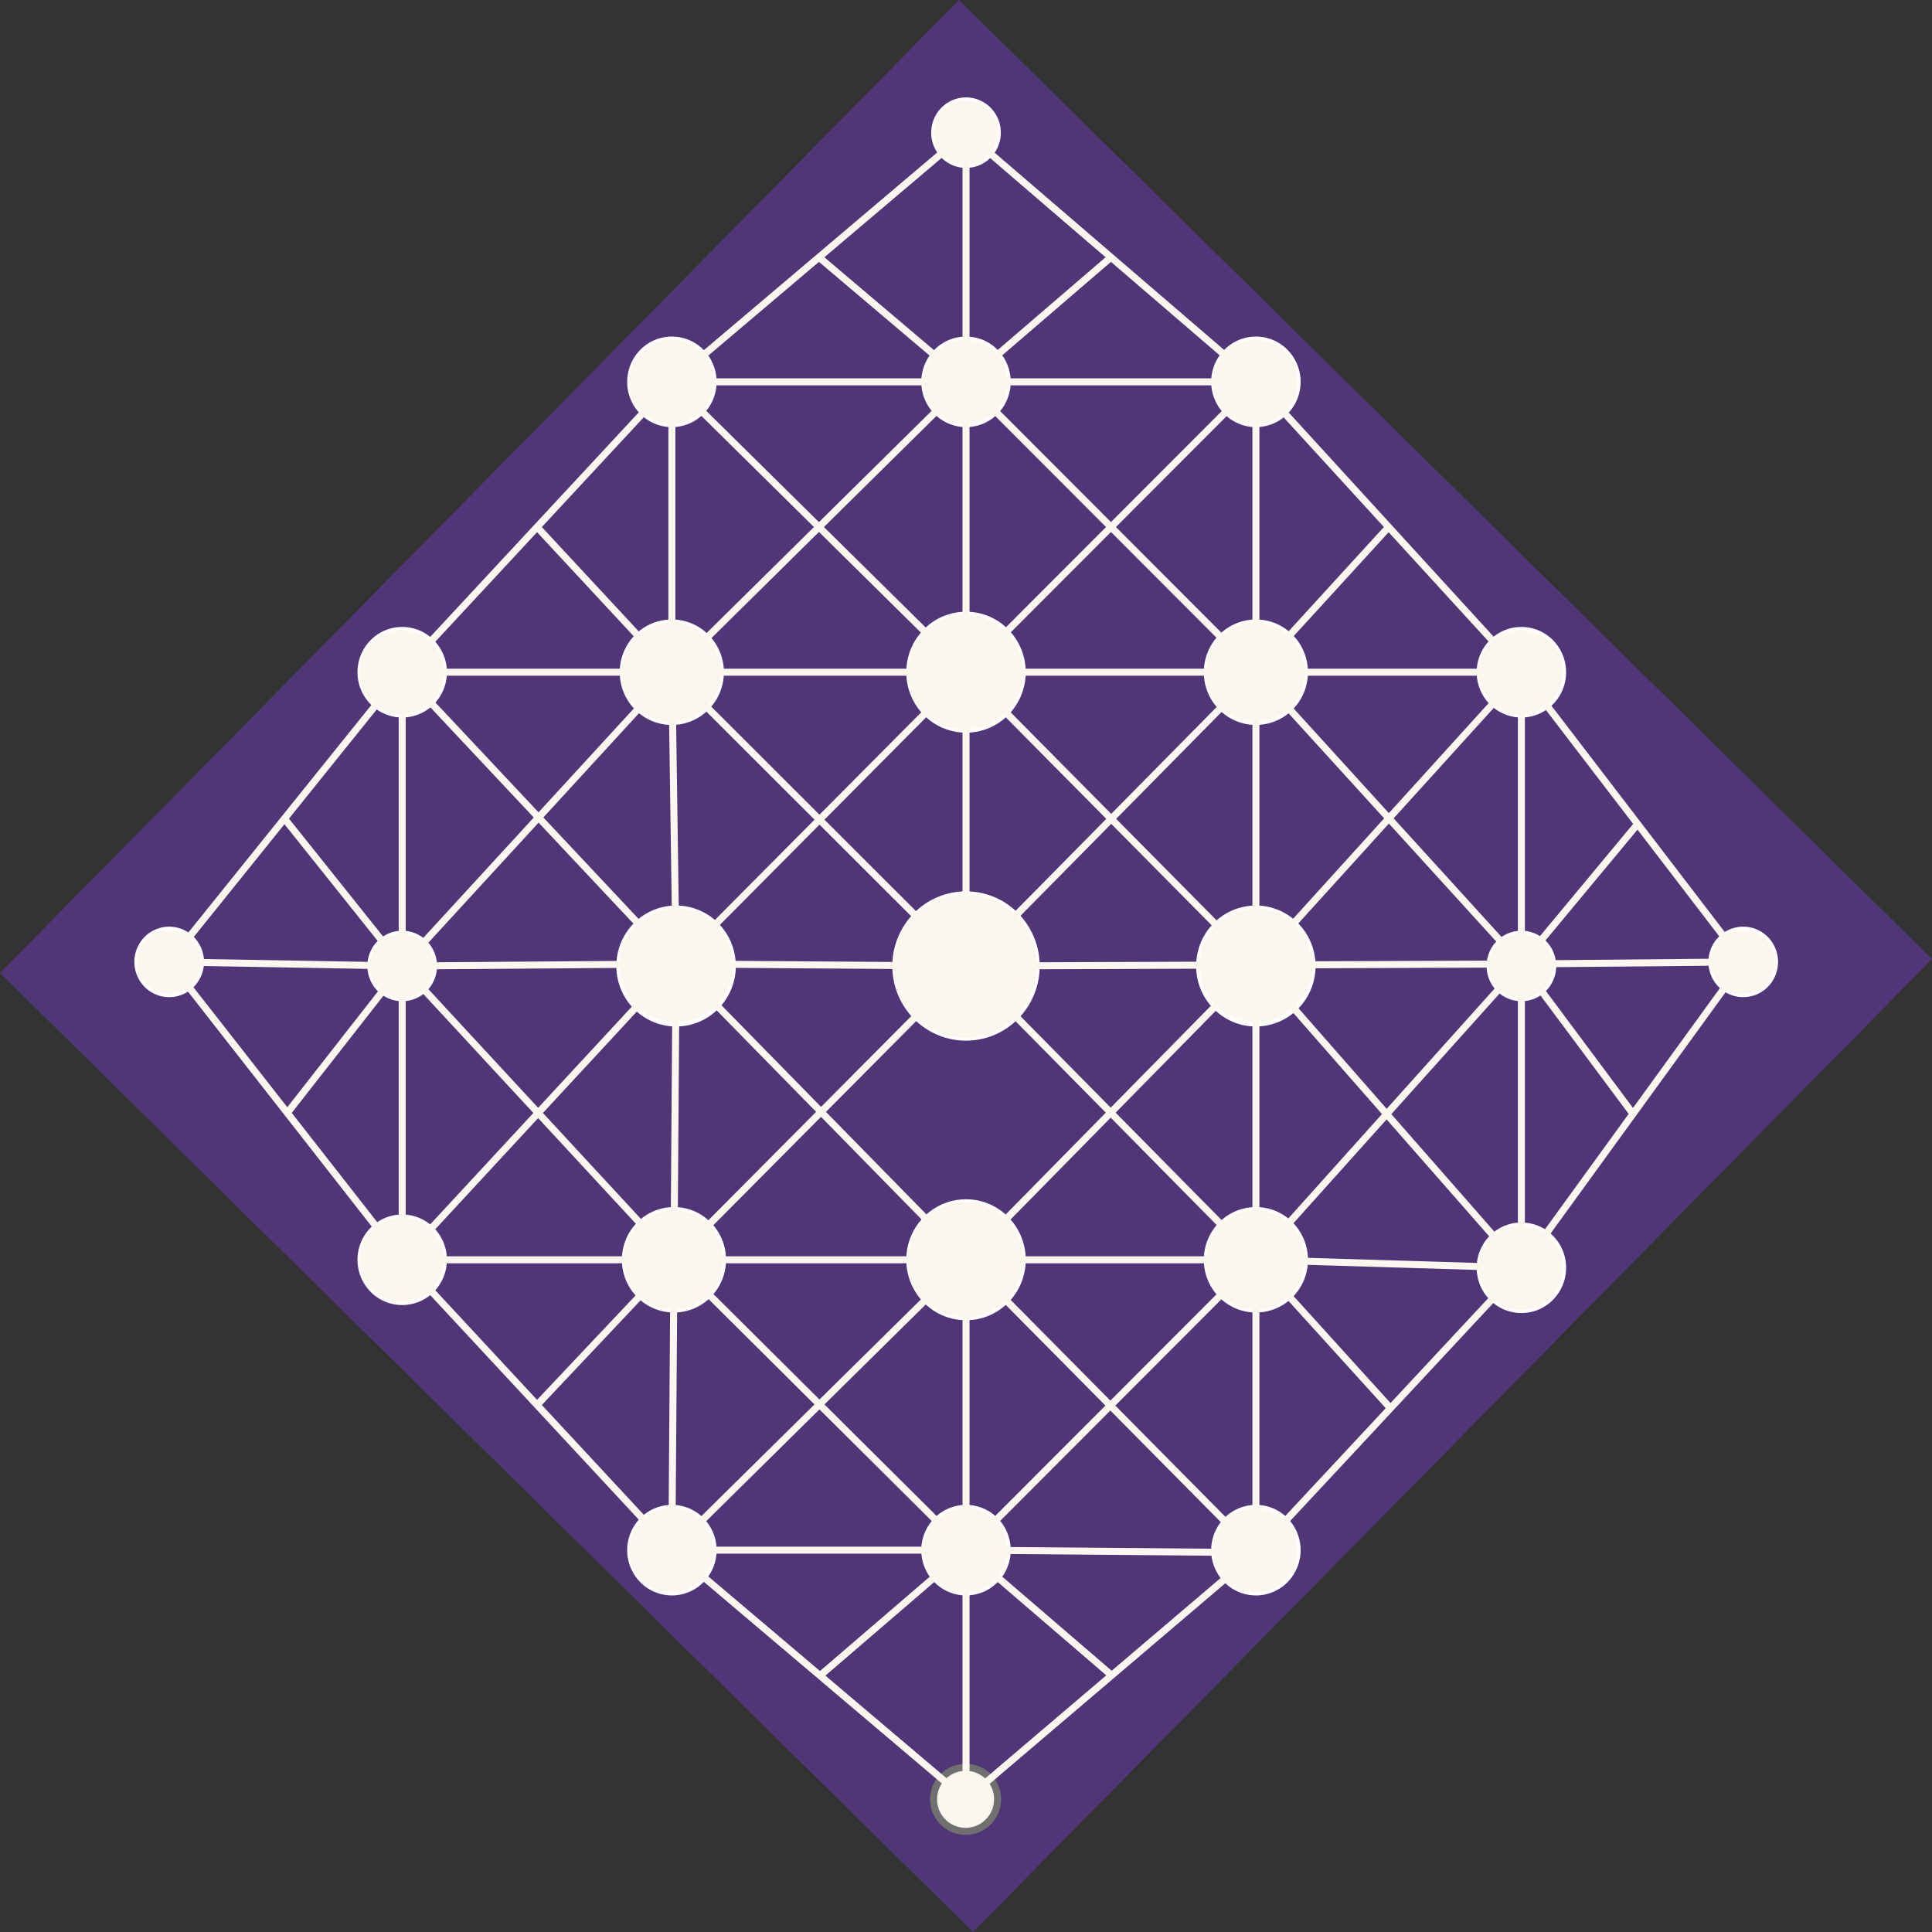 <svg xmlns="http://www.w3.org/2000/svg" xmlns:xlink="http://www.w3.org/1999/xlink" width="137.78" height="137.78" viewBox="0 0 137.78 137.78">
  <rect x="0" y="0" width="137.78" height="137.78" fill="#333333" stroke="none"/>
  <defs>
    <radialGradient id="radial-gradient" cx="0.5" cy="0.5" r="0.354" gradientTransform="translate(2.648 -0.218) rotate(44.587)" gradientUnits="objectBoundingBox">
      <stop offset="0" stop-color="#fbf7ef"/>
      <stop offset="0.375" stop-color="#39a786"/>
      <stop offset="0.707" stop-color="#104d7c"/>
      <stop offset="0.957" stop-color="#503676"/>
    </radialGradient>
  </defs>
  <g id="logo2" transform="translate(-470.35 -55.23)">
    <path id="Path_825" data-name="Path 825" d="M539.737,193.01,470.35,124.617,538.743,55.23l69.387,68.393Z" transform="translate(0 0)" fill="url(#radial-gradient)"/>
    <path id="Path_826" data-name="Path 826" d="M931.206,510.6a4.946,4.946,0,0,1,3.54,1.486,5.123,5.123,0,0,1,0,7.175,4.961,4.961,0,0,1-7.08,0,5.123,5.123,0,0,1,0-7.175,4.935,4.935,0,0,1,3.54-1.486" transform="translate(-391.965 -391.552)" fill="#fbf7ef" stroke="#fff" stroke-miterlimit="10" stroke-width="0.5"/>
    <path id="Path_827" data-name="Path 827" d="M930.982,510.34a5.11,5.11,0,1,0,5.042,5.11,5.076,5.076,0,0,0-5.042-5.11Z" transform="translate(-391.742 -391.329)" fill="#fbf7ef"/>
    <path id="Path_828" data-name="Path 828" d="M937.32,368.3a3.96,3.96,0,0,1,2.835,1.19,4.1,4.1,0,0,1,0,5.746,3.973,3.973,0,0,1-5.67,0,4.1,4.1,0,0,1,0-5.746,3.957,3.957,0,0,1,2.835-1.19" transform="translate(-398.079 -269.195)" fill="#fbf7ef" stroke="#fff" stroke-miterlimit="10" stroke-width="0.5"/>
    <path id="Path_829" data-name="Path 829" d="M937.139,368.09a4.093,4.093,0,1,0,4.039,4.092,4.066,4.066,0,0,0-4.039-4.092Z" transform="translate(-397.898 -269.014)" fill="#fbf7ef"/>
    <path id="Path_830" data-name="Path 830" d="M937.32,667.3a3.96,3.96,0,0,1,2.835,1.19,4.1,4.1,0,0,1,0,5.746,3.973,3.973,0,0,1-5.67,0,4.1,4.1,0,0,1,0-5.746,3.952,3.952,0,0,1,2.835-1.19" transform="translate(-398.079 -526.292)" fill="#fbf7ef" stroke="#fff" stroke-miterlimit="10" stroke-width="0.5"/>
    <path id="Path_831" data-name="Path 831" d="M937.139,667.09a4.093,4.093,0,1,0,4.039,4.092,4.066,4.066,0,0,0-4.039-4.092Z" transform="translate(-397.898 -526.111)" fill="#fbf7ef"/>
    <path id="Path_832" data-name="Path 832" d="M785.78,521.873A4.063,4.063,0,0,1,786.954,519a3.973,3.973,0,0,1,5.67,0,4.1,4.1,0,0,1,0,5.746,3.973,3.973,0,0,1-5.67,0,4.062,4.062,0,0,1-1.174-2.873" transform="translate(-271.224 -397.752)" fill="#fbf7ef" stroke="#fff" stroke-miterlimit="10" stroke-width="0.5"/>
    <path id="Path_833" data-name="Path 833" d="M785.57,521.692a4.039,4.039,0,1,0,4.039-4.092,4.065,4.065,0,0,0-4.039,4.092Z" transform="translate(-271.044 -397.571)" fill="#fbf7ef"/>
    <path id="Path_834" data-name="Path 834" d="M1080.83,521.873A4.063,4.063,0,0,1,1082,519a3.973,3.973,0,0,1,5.67,0,4.1,4.1,0,0,1,0,5.746,3.973,3.973,0,0,1-5.67,0,4.062,4.062,0,0,1-1.174-2.873" transform="translate(-524.925 -397.752)" fill="#fbf7ef" stroke="#fff" stroke-miterlimit="10" stroke-width="0.5"/>
    <path id="Path_835" data-name="Path 835" d="M1080.62,521.692a4.039,4.039,0,1,0,4.039-4.092,4.065,4.065,0,0,0-4.039,4.092Z" transform="translate(-524.744 -397.571)" fill="#fbf7ef"/>
    <path id="Path_836" data-name="Path 836" d="M791,372.26a3.414,3.414,0,0,1,2.448,1.027,3.543,3.543,0,0,1,0,4.964,3.431,3.431,0,0,1-4.9,0,3.543,3.543,0,0,1,0-4.964A3.414,3.414,0,0,1,791,372.26" transform="translate(-272.738 -272.6)" fill="#fbf7ef" stroke="#fff" stroke-miterlimit="10" stroke-width="0.5"/>
    <path id="Path_837" data-name="Path 837" d="M790.848,372.08a3.535,3.535,0,1,0,3.488,3.534,3.512,3.512,0,0,0-3.488-3.534Z" transform="translate(-272.583 -272.445)" fill="#fbf7ef"/>
    <path id="Path_838" data-name="Path 838" d="M1088.193,372.26a3.415,3.415,0,0,1,2.448,1.027,3.543,3.543,0,0,1,0,4.964,3.431,3.431,0,0,1-4.9,0,3.543,3.543,0,0,1,0-4.964,3.414,3.414,0,0,1,2.448-1.027" transform="translate(-528.278 -272.6)" fill="#fbf7ef" stroke="#fff" stroke-miterlimit="10" stroke-width="0.5"/>
    <path id="Path_839" data-name="Path 839" d="M1088.038,372.08a3.535,3.535,0,1,0,3.488,3.534,3.512,3.512,0,0,0-3.488-3.534Z" transform="translate(-528.123 -272.445)" fill="#fbf7ef"/>
    <path id="Path_840" data-name="Path 840" d="M792.073,671.25a3.414,3.414,0,0,1,2.448,1.027,3.543,3.543,0,0,1,0,4.964,3.431,3.431,0,0,1-4.9,0,3.543,3.543,0,0,1,0-4.964,3.42,3.42,0,0,1,2.448-1.027" transform="translate(-273.658 -529.688)" fill="#fbf7ef" stroke="#fff" stroke-miterlimit="10" stroke-width="0.5"/>
    <path id="Path_841" data-name="Path 841" d="M791.918,671.08a3.535,3.535,0,1,0,3.488,3.534,3.512,3.512,0,0,0-3.488-3.534Z" transform="translate(-273.503 -529.542)" fill="#fbf7ef"/>
    <path id="Path_842" data-name="Path 842" d="M1088.193,671.25a3.414,3.414,0,0,1,2.448,1.027,3.543,3.543,0,0,1,0,4.964,3.431,3.431,0,0,1-4.9,0,3.543,3.543,0,0,1,0-4.964,3.42,3.42,0,0,1,2.448-1.027" transform="translate(-528.278 -529.688)" fill="#fbf7ef" stroke="#fff" stroke-miterlimit="10" stroke-width="0.5"/>
    <path id="Path_843" data-name="Path 843" d="M1088.038,671.08a3.535,3.535,0,1,0,3.488,3.534,3.512,3.512,0,0,0-3.488-3.534Z" transform="translate(-528.123 -529.542)" fill="#fbf7ef"/>
    <path id="Path_844" data-name="Path 844" d="M656.989,675.04a2.9,2.9,0,0,1,2.078.872,3.008,3.008,0,0,1,0,4.213,2.914,2.914,0,0,1-4.157,0,3.008,3.008,0,0,1,0-4.213,2.9,2.9,0,0,1,2.078-.872" transform="translate(-157.956 -532.947)" fill="#fbf7ef" stroke="#fff" stroke-miterlimit="10" stroke-width="0.5"/>
    <path id="Path_845" data-name="Path 845" d="M656.86,674.89a3,3,0,1,0,2.96,3,2.98,2.98,0,0,0-2.96-3Z" transform="translate(-157.827 -532.818)" fill="#fbf7ef"/>
    <path id="Path_846" data-name="Path 846" d="M1226.5,679.11a2.9,2.9,0,0,1,2.078.872,3.008,3.008,0,0,1,0,4.213,2.914,2.914,0,0,1-4.157,0,3.008,3.008,0,0,1,0-4.213,2.9,2.9,0,0,1,2.078-.872" transform="translate(-647.652 -536.447)" fill="#fbf7ef" stroke="#fff" stroke-miterlimit="10" stroke-width="0.5"/>
    <path id="Path_847" data-name="Path 847" d="M1226.37,678.96a3,3,0,1,0,2.96,3,2.98,2.98,0,0,0-2.96-3Z" transform="translate(-647.523 -536.318)" fill="#fbf7ef"/>
    <path id="Path_848" data-name="Path 848" d="M943.889,822.8a2.9,2.9,0,0,1,2.078.872,3.008,3.008,0,0,1,0,4.213,2.914,2.914,0,0,1-4.157,0,3.008,3.008,0,0,1,0-4.213,2.9,2.9,0,0,1,2.078-.872" transform="translate(-404.648 -659.999)" fill="#fbf7ef" stroke="#fff" stroke-miterlimit="10" stroke-width="0.5"/>
    <path id="Path_849" data-name="Path 849" d="M943.76,822.65a3,3,0,1,0,2.96,3,2.98,2.98,0,0,0-2.96-3Z" transform="translate(-404.519 -659.87)" fill="#fbf7ef"/>
    <path id="Path_850" data-name="Path 850" d="M943.889,228.29a2.9,2.9,0,0,1,2.078.872,3.008,3.008,0,0,1,0,4.213,2.914,2.914,0,0,1-4.157,0,3.008,3.008,0,0,1,0-4.213,2.9,2.9,0,0,1,2.078-.872" transform="translate(-404.648 -148.807)" fill="#fbf7ef" stroke="#fff" stroke-miterlimit="10" stroke-width="0.5"/>
    <path id="Path_851" data-name="Path 851" d="M943.76,228.14a3,3,0,1,0,2.96,3,2.98,2.98,0,0,0-2.96-3Z" transform="translate(-404.519 -148.678)" fill="#fbf7ef"/>
    <path id="Path_852" data-name="Path 852" d="M1226.5,376.05a2.9,2.9,0,0,1,2.078.872,3.008,3.008,0,0,1,0,4.213,2.913,2.913,0,0,1-4.157,0,3.008,3.008,0,0,1,0-4.213,2.9,2.9,0,0,1,2.078-.872" transform="translate(-647.652 -275.859)" fill="#fff" stroke="#fff" stroke-miterlimit="10" stroke-width="0.5"/>
    <path id="Path_853" data-name="Path 853" d="M1226.37,375.9a3,3,0,1,0,2.96,3,2.98,2.98,0,0,0-2.96-3Z" transform="translate(-647.523 -275.73)" fill="#fbf7ef"/>
    <path id="Path_854" data-name="Path 854" d="M656.989,376.05a2.9,2.9,0,0,1,2.078.872,3.008,3.008,0,0,1,0,4.213,2.914,2.914,0,0,1-4.157,0,3.008,3.008,0,0,1,0-4.213,2.9,2.9,0,0,1,2.078-.872" transform="translate(-157.956 -275.859)" fill="#fbf7ef" stroke="#fff" stroke-miterlimit="10" stroke-width="0.5"/>
    <path id="Path_855" data-name="Path 855" d="M656.86,375.9a3,3,0,1,0,2.96,3,2.98,2.98,0,0,0-2.96-3Z" transform="translate(-157.827 -275.73)" fill="#fbf7ef"/>
    <path id="Path_856" data-name="Path 856" d="M794.219,822.8a2.9,2.9,0,0,1,2.078.872,3.008,3.008,0,0,1,0,4.213,2.914,2.914,0,0,1-4.157,0,3.008,3.008,0,0,1,0-4.213,2.9,2.9,0,0,1,2.078-.872" transform="translate(-275.953 -659.999)" fill="#fbf7ef" stroke="#fff" stroke-miterlimit="10" stroke-width="0.5"/>
    <path id="Path_857" data-name="Path 857" d="M794.09,822.65a3,3,0,1,0,2.96,3,2.98,2.98,0,0,0-2.96-3Z" transform="translate(-275.824 -659.87)" fill="#fbf7ef"/>
    <path id="Path_858" data-name="Path 858" d="M1091.409,822.8a2.9,2.9,0,0,1,2.078.872,3.008,3.008,0,0,1,0,4.213,2.914,2.914,0,0,1-4.157,0,3.008,3.008,0,0,1,0-4.213,2.9,2.9,0,0,1,2.078-.872" transform="translate(-531.494 -659.999)" fill="#fbf7ef" stroke="#fff" stroke-miterlimit="10" stroke-width="0.5"/>
    <path id="Path_859" data-name="Path 859" d="M1091.28,822.65a3,3,0,1,0,2.96,3,2.98,2.98,0,0,0-2.96-3Z" transform="translate(-531.365 -659.87)" fill="#fbf7ef"/>
    <path id="Path_860" data-name="Path 860" d="M1091.409,228.29a2.9,2.9,0,0,1,2.078.872,3.008,3.008,0,0,1,0,4.213,2.914,2.914,0,0,1-4.157,0,3.008,3.008,0,0,1,0-4.213,2.9,2.9,0,0,1,2.078-.872" transform="translate(-531.494 -148.807)" fill="#fbf7ef" stroke="#fff" stroke-miterlimit="10" stroke-width="0.5"/>
    <path id="Path_861" data-name="Path 861" d="M1091.28,228.14a3,3,0,1,0,2.96,3,2.98,2.98,0,0,0-2.96-3Z" transform="translate(-531.365 -148.678)" fill="#fbf7ef"/>
    <path id="Path_862" data-name="Path 862" d="M794.219,228.29a2.9,2.9,0,0,1,2.078.872,3.008,3.008,0,0,1,0,4.213,2.913,2.913,0,0,1-4.157,0,3.008,3.008,0,0,1,0-4.213,2.9,2.9,0,0,1,2.078-.872" transform="translate(-275.953 -148.807)" fill="#fbf7ef" stroke="#fff" stroke-miterlimit="10" stroke-width="0.5"/>
    <path id="Path_863" data-name="Path 863" d="M794.09,228.14a3,3,0,1,0,2.96,3,2.98,2.98,0,0,0-2.96-3Z" transform="translate(-275.824 -148.678)" fill="#fbf7ef"/>
    <path id="Path_864" data-name="Path 864" d="M948.205,954.68a2.207,2.207,0,0,1,1.581.663,2.288,2.288,0,0,1,0,3.2,2.217,2.217,0,0,1-3.162,0,2.288,2.288,0,0,1,0-3.2,2.207,2.207,0,0,1,1.581-.663" transform="translate(-408.964 -773.397)" fill="#fbf7ef"/>
    <path id="Path_865" data-name="Path 865" d="M948.111,954.57a2.282,2.282,0,1,0,2.251,2.281,2.266,2.266,0,0,0-2.251-2.281Z" transform="translate(-408.87 -773.303)" fill="#fbf7ef" stroke="#707070" stroke-miterlimit="10" stroke-width="0.5"/>
    <path id="Path_866" data-name="Path 866" d="M1230.815,530.63a2.207,2.207,0,0,1,1.581.663,2.287,2.287,0,0,1,0,3.2,2.216,2.216,0,0,1-3.161,0,2.287,2.287,0,0,1,0-3.2,2.212,2.212,0,0,1,1.581-.663" transform="translate(-651.968 -408.775)" fill="#fbf7ef" stroke="#fff" stroke-miterlimit="10" stroke-width="0.5"/>
    <path id="Path_867" data-name="Path 867" d="M1230.721,530.52a2.282,2.282,0,1,0,2.251,2.282,2.266,2.266,0,0,0-2.251-2.282Z" transform="translate(-651.874 -408.681)" fill="#fbf7ef"/>
    <path id="Path_868" data-name="Path 868" d="M661.305,530.63a2.207,2.207,0,0,1,1.581.663,2.288,2.288,0,0,1,0,3.2,2.216,2.216,0,0,1-3.162,0,2.288,2.288,0,0,1,0-3.2,2.213,2.213,0,0,1,1.581-.663" transform="translate(-162.272 -408.775)" fill="#fbf7ef" stroke="#fff" stroke-miterlimit="10" stroke-width="0.5"/>
    <path id="Path_869" data-name="Path 869" d="M661.211,530.52a2.282,2.282,0,1,0,2.251,2.282,2.266,2.266,0,0,0-2.251-2.282Z" transform="translate(-162.177 -408.681)" fill="#fbf7ef"/>
    <path id="Path_870" data-name="Path 870" d="M948.205,106.59a2.207,2.207,0,0,1,1.581.663,2.288,2.288,0,0,1,0,3.2,2.216,2.216,0,0,1-3.162,0,2.288,2.288,0,0,1,0-3.2,2.207,2.207,0,0,1,1.581-.663" transform="translate(-408.964 -44.162)" fill="#fbf7ef" stroke="#fff" stroke-miterlimit="10" stroke-width="0.5"/>
    <path id="Path_871" data-name="Path 871" d="M948.111,106.47a2.282,2.282,0,1,0,2.251,2.282,2.266,2.266,0,0,0-2.251-2.282Z" transform="translate(-408.87 -44.059)" fill="#fbf7ef"/>
    <path id="Path_872" data-name="Path 872" d="M1343.705,528.56a2.207,2.207,0,0,1,1.581.663,2.287,2.287,0,0,1,0,3.2,2.216,2.216,0,0,1-3.162,0,2.287,2.287,0,0,1,0-3.2,2.209,2.209,0,0,1,1.581-.663" transform="translate(-749.037 -406.995)" fill="#fbf7ef" stroke="#fff" stroke-miterlimit="10" stroke-width="0.5"/>
    <path id="Path_873" data-name="Path 873" d="M1343.611,528.44a2.282,2.282,0,1,0,2.251,2.282,2.266,2.266,0,0,0-2.251-2.282Z" transform="translate(-748.943 -406.892)" fill="#fbf7ef"/>
    <path id="Path_874" data-name="Path 874" d="M542.725,528.56a2.207,2.207,0,0,1,1.581.663,2.287,2.287,0,0,1,0,3.2,2.216,2.216,0,0,1-3.162,0,2.288,2.288,0,0,1,0-3.2,2.209,2.209,0,0,1,1.581-.663" transform="translate(-60.31 -406.995)" fill="#fbf7ef" stroke="#fff" stroke-miterlimit="10" stroke-width="0.5"/>
    <path id="Path_875" data-name="Path 875" d="M542.631,528.44a2.282,2.282,0,1,0,2.251,2.282,2.266,2.266,0,0,0-2.251-2.282Z" transform="translate(-60.216 -406.892)" fill="#fbf7ef"/>
    <line id="Line_755" data-name="Line 755" y2="17.769" transform="translate(539.241 64.693)" fill="none" stroke="#fbf7ef" stroke-miterlimit="10" stroke-width="0.5"/>
    <line id="Line_756" data-name="Line 756" x1="20.674" y1="17.769" transform="translate(539.241 64.693)" fill="none" stroke="#fbf7ef" stroke-miterlimit="10" stroke-width="0.5"/>
    <line id="Line_757" data-name="Line 757" x2="20.674" transform="translate(539.241 82.461)" fill="none" stroke="#fbf7ef" stroke-miterlimit="10" stroke-width="0.5"/>
    <line id="Line_758" data-name="Line 758" x1="20.975" y2="17.769" transform="translate(518.265 64.693)" fill="none" stroke="#fbf7ef" stroke-miterlimit="10" stroke-width="0.5"/>
    <line id="Line_759" data-name="Line 759" x1="20.975" transform="translate(518.265 82.461)" fill="none" stroke="#fbf7ef" stroke-miterlimit="10" stroke-width="0.5"/>
    <line id="Line_760" data-name="Line 760" x2="10.488" y2="8.885" transform="translate(528.752 73.576)" fill="none" stroke="#fbf7ef" stroke-miterlimit="10" stroke-width="0.5"/>
    <line id="Line_761" data-name="Line 761" x1="10.337" y2="8.885" transform="translate(539.241 73.576)" fill="none" stroke="#fbf7ef" stroke-miterlimit="10" stroke-width="0.5"/>
    <line id="Line_762" data-name="Line 762" y1="20.708" transform="translate(539.241 82.461)" fill="none" stroke="#fbf7ef" stroke-miterlimit="10" stroke-width="0.5"/>
    <line id="Line_763" data-name="Line 763" x1="20.674" y2="20.708" transform="translate(539.241 82.461)" fill="none" stroke="#fbf7ef" stroke-miterlimit="10" stroke-width="0.5"/>
    <line id="Line_764" data-name="Line 764" x2="20.674" y2="20.708" transform="translate(539.241 82.461)" fill="none" stroke="#fbf7ef" stroke-miterlimit="10" stroke-width="0.5"/>
    <line id="Line_765" data-name="Line 765" y2="20.708" transform="translate(559.915 82.461)" fill="none" stroke="#fbf7ef" stroke-miterlimit="10" stroke-width="0.5"/>
    <line id="Line_766" data-name="Line 766" x2="20.674" transform="translate(539.241 103.169)" fill="none" stroke="#fbf7ef" stroke-miterlimit="10" stroke-width="0.5"/>
    <line id="Line_767" data-name="Line 767" y2="20.708" transform="translate(518.265 82.461)" fill="none" stroke="#fbf7ef" stroke-miterlimit="10" stroke-width="0.5"/>
    <line id="Line_768" data-name="Line 768" x1="20.975" y2="20.708" transform="translate(518.265 82.461)" fill="none" stroke="#fbf7ef" stroke-miterlimit="10" stroke-width="0.5"/>
    <line id="Line_769" data-name="Line 769" x1="20.975" transform="translate(518.265 103.169)" fill="none" stroke="#fbf7ef" stroke-miterlimit="10" stroke-width="0.5"/>
    <line id="Line_770" data-name="Line 770" x2="20.975" y2="20.708" transform="translate(518.265 82.461)" fill="none" stroke="#fbf7ef" stroke-miterlimit="10" stroke-width="0.5"/>
    <line id="Line_771" data-name="Line 771" x2="18.932" y2="20.708" transform="translate(559.915 82.461)" fill="none" stroke="#fbf7ef" stroke-miterlimit="10" stroke-width="0.5"/>
    <line id="Line_772" data-name="Line 772" x2="18.932" transform="translate(559.915 103.169)" fill="none" stroke="#fbf7ef" stroke-miterlimit="10" stroke-width="0.5"/>
    <line id="Line_773" data-name="Line 773" x1="9.465" y2="10.354" transform="translate(559.915 92.815)" fill="none" stroke="#fbf7ef" stroke-miterlimit="10" stroke-width="0.5"/>
    <line id="Line_774" data-name="Line 774" x1="19.232" transform="translate(499.033 103.169)" fill="none" stroke="#fbf7ef" stroke-miterlimit="10" stroke-width="0.5"/>
    <line id="Line_775" data-name="Line 775" x1="19.232" y2="20.708" transform="translate(499.033 82.461)" fill="none" stroke="#fbf7ef" stroke-miterlimit="10" stroke-width="0.5"/>
    <line id="Line_776" data-name="Line 776" y1="20.952" transform="translate(499.033 103.169)" fill="none" stroke="#fbf7ef" stroke-miterlimit="10" stroke-width="0.5"/>
    <line id="Line_777" data-name="Line 777" x2="9.617" y2="10.354" transform="translate(508.649 92.815)" fill="none" stroke="#fbf7ef" stroke-miterlimit="10" stroke-width="0.5"/>
    <line id="Line_778" data-name="Line 778" x2="16.618" y2="0.292" transform="translate(482.415 123.829)" fill="none" stroke="#fbf7ef" stroke-miterlimit="10" stroke-width="0.5"/>
    <line id="Line_779" data-name="Line 779" x1="16.618" y2="20.66" transform="translate(482.415 103.169)" fill="none" stroke="#fbf7ef" stroke-miterlimit="10" stroke-width="0.5"/>
    <line id="Line_780" data-name="Line 780" y1="0.146" x2="19.532" transform="translate(499.033 123.975)" fill="none" stroke="#fbf7ef" stroke-miterlimit="10" stroke-width="0.5"/>
    <line id="Line_781" data-name="Line 781" x2="0.3" y2="20.806" transform="translate(518.265 103.169)" fill="none" stroke="#fbf7ef" stroke-miterlimit="10" stroke-width="0.5"/>
    <line id="Line_782" data-name="Line 782" x2="19.532" y2="20.806" transform="translate(499.033 103.169)" fill="none" stroke="#fbf7ef" stroke-miterlimit="10" stroke-width="0.5"/>
    <line id="Line_783" data-name="Line 783" x1="19.232" y2="20.952" transform="translate(499.033 103.169)" fill="none" stroke="#fbf7ef" stroke-miterlimit="10" stroke-width="0.5"/>
    <line id="Line_784" data-name="Line 784" x2="20.676" y2="0.146" transform="translate(518.565 123.975)" fill="none" stroke="#fbf7ef" stroke-miterlimit="10" stroke-width="0.5"/>
    <line id="Line_785" data-name="Line 785" y2="20.952" transform="translate(539.241 103.169)" fill="none" stroke="#fbf7ef" stroke-miterlimit="10" stroke-width="0.5"/>
    <line id="Line_786" data-name="Line 786" x2="20.975" y2="20.952" transform="translate(518.265 103.169)" fill="none" stroke="#fbf7ef" stroke-miterlimit="10" stroke-width="0.5"/>
    <line id="Line_787" data-name="Line 787" x1="20.676" y2="20.806" transform="translate(518.565 103.169)" fill="none" stroke="#fbf7ef" stroke-miterlimit="10" stroke-width="0.5"/>
    <line id="Line_788" data-name="Line 788" y2="20.879" transform="translate(559.915 103.169)" fill="none" stroke="#fbf7ef" stroke-miterlimit="10" stroke-width="0.5"/>
    <line id="Line_789" data-name="Line 789" x2="20.674" y2="20.879" transform="translate(539.241 103.169)" fill="none" stroke="#fbf7ef" stroke-miterlimit="10" stroke-width="0.5"/>
    <line id="Line_790" data-name="Line 790" x1="18.932" y2="20.879" transform="translate(559.915 103.169)" fill="none" stroke="#fbf7ef" stroke-miterlimit="10" stroke-width="0.5"/>
    <line id="Line_791" data-name="Line 791" x1="18.932" y2="0.073" transform="translate(559.915 123.975)" fill="none" stroke="#fbf7ef" stroke-miterlimit="10" stroke-width="0.5"/>
    <line id="Line_792" data-name="Line 792" y2="20.806" transform="translate(578.847 103.169)" fill="none" stroke="#fbf7ef" stroke-miterlimit="10" stroke-width="0.5"/>
    <line id="Line_793" data-name="Line 793" x1="15.821" y2="0.146" transform="translate(578.847 123.829)" fill="none" stroke="#fbf7ef" stroke-miterlimit="10" stroke-width="0.5"/>
    <line id="Line_794" data-name="Line 794" x2="15.821" y2="20.66" transform="translate(578.847 103.169)" fill="none" stroke="#fbf7ef" stroke-miterlimit="10" stroke-width="0.5"/>
    <line id="Line_795" data-name="Line 795" x1="18.932" y1="20.806" transform="translate(559.915 103.169)" fill="none" stroke="#fbf7ef" stroke-miterlimit="10" stroke-width="0.5"/>
    <line id="Line_796" data-name="Line 796" x1="8.29" y2="9.981" transform="translate(578.847 113.994)" fill="none" stroke="#fbf7ef" stroke-miterlimit="10" stroke-width="0.5"/>
    <line id="Line_797" data-name="Line 797" x1="20.674" y2="20.952" transform="translate(539.241 103.169)" fill="none" stroke="#fbf7ef" stroke-miterlimit="10" stroke-width="0.5"/>
    <line id="Line_798" data-name="Line 798" x1="20.674" y2="0.073" transform="translate(539.241 124.048)" fill="none" stroke="#fbf7ef" stroke-miterlimit="10" stroke-width="0.5"/>
    <line id="Line_799" data-name="Line 799" x2="8.397" y2="10.512" transform="translate(490.636 113.609)" fill="none" stroke="#fbf7ef" stroke-miterlimit="10" stroke-width="0.5"/>
    <path id="Path_876" data-name="Path 876" d="M961.92,546.8v0Z" transform="translate(-422.679 -422.679)" fill="#fbf7ef" stroke="#fbf7ef" stroke-miterlimit="10" stroke-width="0.5"/>
    <line id="Line_800" data-name="Line 800" y2="21.024" transform="translate(559.915 124.048)" fill="none" stroke="#fbf7ef" stroke-miterlimit="10" stroke-width="0.5"/>
    <line id="Line_801" data-name="Line 801" x1="0.15" y2="21.097" transform="translate(518.415 123.975)" fill="none" stroke="#fbf7ef" stroke-miterlimit="10" stroke-width="0.5"/>
    <line id="Line_802" data-name="Line 802" y2="20.952" transform="translate(499.033 124.121)" fill="none" stroke="#fbf7ef" stroke-miterlimit="10" stroke-width="0.5"/>
    <line id="Line_803" data-name="Line 803" x1="19.382" transform="translate(499.033 145.072)" fill="none" stroke="#fbf7ef" stroke-miterlimit="10" stroke-width="0.5"/>
    <line id="Line_804" data-name="Line 804" x1="19.532" y2="21.097" transform="translate(499.033 123.975)" fill="none" stroke="#fbf7ef" stroke-miterlimit="10" stroke-width="0.5"/>
    <line id="Line_805" data-name="Line 805" x1="20.825" y2="20.952" transform="translate(518.415 124.121)" fill="#fbf7ef" stroke="#fbf7ef" stroke-miterlimit="10" stroke-width="0.5"/>
    <line id="Line_806" data-name="Line 806" x1="20.674" y2="21.024" transform="translate(539.241 124.048)" fill="none" stroke="#fbf7ef" stroke-miterlimit="10" stroke-width="0.5"/>
    <line id="Line_807" data-name="Line 807" x1="18.932" y2="21.097" transform="translate(559.915 123.975)" fill="none" stroke="#fbf7ef" stroke-miterlimit="10" stroke-width="0.5"/>
    <line id="Line_808" data-name="Line 808" x1="15.821" y2="21.812" transform="translate(578.847 123.829)" fill="none" stroke="#fbf7ef" stroke-miterlimit="10" stroke-width="0.5"/>
    <line id="Line_809" data-name="Line 809" y2="21.666" transform="translate(578.847 123.975)" fill="none" stroke="#fbf7ef" stroke-miterlimit="10" stroke-width="0.5"/>
    <line id="Line_810" data-name="Line 810" x2="18.932" y2="21.593" transform="translate(559.915 124.048)" fill="none" stroke="#fbf7ef" stroke-miterlimit="10" stroke-width="0.5"/>
    <line id="Line_811" data-name="Line 811" x2="20.674" y2="20.952" transform="translate(539.241 124.121)" fill="none" stroke="#fbf7ef" stroke-miterlimit="10" stroke-width="0.5"/>
    <line id="Line_812" data-name="Line 812" x2="20.674" transform="translate(539.241 145.072)" fill="none" stroke="#fbf7ef" stroke-miterlimit="10" stroke-width="0.5"/>
    <line id="Line_813" data-name="Line 813" x1="18.932" y1="0.569" transform="translate(559.915 145.072)" fill="none" stroke="#fbf7ef" stroke-miterlimit="10" stroke-width="0.5"/>
    <line id="Line_814" data-name="Line 814" x2="20.674" y2="20.88" transform="translate(539.241 145.072)" fill="none" stroke="#fbf7ef" stroke-miterlimit="10" stroke-width="0.5"/>
    <line id="Line_815" data-name="Line 815" x2="20.825" transform="translate(518.415 145.072)" fill="none" stroke="#fbf7ef" stroke-miterlimit="10" stroke-width="0.5"/>
    <line id="Line_816" data-name="Line 816" x2="20.676" y2="21.097" transform="translate(518.565 123.975)" fill="none" stroke="#fbf7ef" stroke-miterlimit="10" stroke-width="0.5"/>
    <line id="Line_817" data-name="Line 817" x2="19.382" y2="20.952" transform="translate(499.033 124.121)" fill="none" stroke="#fbf7ef" stroke-miterlimit="10" stroke-width="0.5"/>
    <line id="Line_818" data-name="Line 818" x2="16.618" y2="21.243" transform="translate(482.415 123.829)" fill="none" stroke="#fbf7ef" stroke-miterlimit="10" stroke-width="0.5"/>
    <line id="Line_819" data-name="Line 819" x1="0.15" y2="20.706" transform="translate(518.265 145.072)" fill="none" stroke="#fbf7ef" stroke-miterlimit="10" stroke-width="0.5"/>
    <line id="Line_820" data-name="Line 820" y2="20.706" transform="translate(539.241 145.072)" fill="none" stroke="#fbf7ef" stroke-miterlimit="10" stroke-width="0.5"/>
    <line id="Line_821" data-name="Line 821" x1="20.674" y1="0.174" transform="translate(539.241 165.779)" fill="none" stroke="#fbf7ef" stroke-miterlimit="10" stroke-width="0.5"/>
    <line id="Line_822" data-name="Line 822" x2="20.825" y2="20.706" transform="translate(518.415 145.072)" fill="none" stroke="#fbf7ef" stroke-miterlimit="10" stroke-width="0.5"/>
    <line id="Line_823" data-name="Line 823" x1="20.975" y2="20.706" transform="translate(518.265 145.072)" fill="none" stroke="#fbf7ef" stroke-miterlimit="10" stroke-width="0.5"/>
    <line id="Line_824" data-name="Line 824" x2="19.232" y2="20.706" transform="translate(499.033 145.072)" fill="none" stroke="#fbf7ef" stroke-miterlimit="10" stroke-width="0.5"/>
    <line id="Line_825" data-name="Line 825" y1="10.476" x2="8.196" transform="translate(490.838 124.121)" fill="none" stroke="#fbf7ef" stroke-miterlimit="10" stroke-width="0.5"/>
    <line id="Line_826" data-name="Line 826" y1="10.352" x2="9.767" transform="translate(508.649 145.072)" fill="none" stroke="#fbf7ef" stroke-miterlimit="10" stroke-width="0.5"/>
    <line id="Line_827" data-name="Line 827" x2="20.975" transform="translate(518.265 165.779)" fill="none" stroke="#fbf7ef" stroke-miterlimit="10" stroke-width="0.5"/>
    <line id="Line_828" data-name="Line 828" y1="20.311" x2="18.932" transform="translate(559.915 145.641)" fill="none" stroke="#fbf7ef" stroke-miterlimit="10" stroke-width="0.5"/>
    <line id="Line_829" data-name="Line 829" y2="20.88" transform="translate(559.915 145.072)" fill="none" stroke="#fbf7ef" stroke-miterlimit="10" stroke-width="0.5"/>
    <line id="Line_830" data-name="Line 830" x1="9.465" y1="10.439" transform="translate(559.915 145.072)" fill="none" stroke="#fbf7ef" stroke-miterlimit="10" stroke-width="0.5"/>
    <line id="Line_831" data-name="Line 831" y1="20.706" x2="20.674" transform="translate(539.241 145.072)" fill="none" stroke="#fbf7ef" stroke-miterlimit="10" stroke-width="0.5"/>
    <line id="Line_832" data-name="Line 832" y1="17.769" transform="translate(539.241 165.779)" fill="none" stroke="#fbf7ef" stroke-miterlimit="10" stroke-width="0.5"/>
    <line id="Line_833" data-name="Line 833" x1="20.674" y2="17.595" transform="translate(539.241 165.953)" fill="none" stroke="#fbf7ef" stroke-miterlimit="10" stroke-width="0.5"/>
    <line id="Line_834" data-name="Line 834" x2="20.975" y2="17.769" transform="translate(518.265 165.779)" fill="none" stroke="#fbf7ef" stroke-miterlimit="10" stroke-width="0.5"/>
    <line id="Line_835" data-name="Line 835" x2="10.337" y2="8.885" transform="translate(539.241 165.779)" fill="none" stroke="#fbf7ef" stroke-miterlimit="10" stroke-width="0.5"/>
    <line id="Line_836" data-name="Line 836" x1="7.91" y1="10.622" transform="translate(578.847 123.975)" fill="none" stroke="#fbf7ef" stroke-miterlimit="10" stroke-width="0.5"/>
    <line id="Line_837" data-name="Line 837" y1="8.885" x2="10.338" transform="translate(528.902 165.779)" fill="none" stroke="#fbf7ef" stroke-miterlimit="10" stroke-width="0.5"/>
  </g>
</svg>
